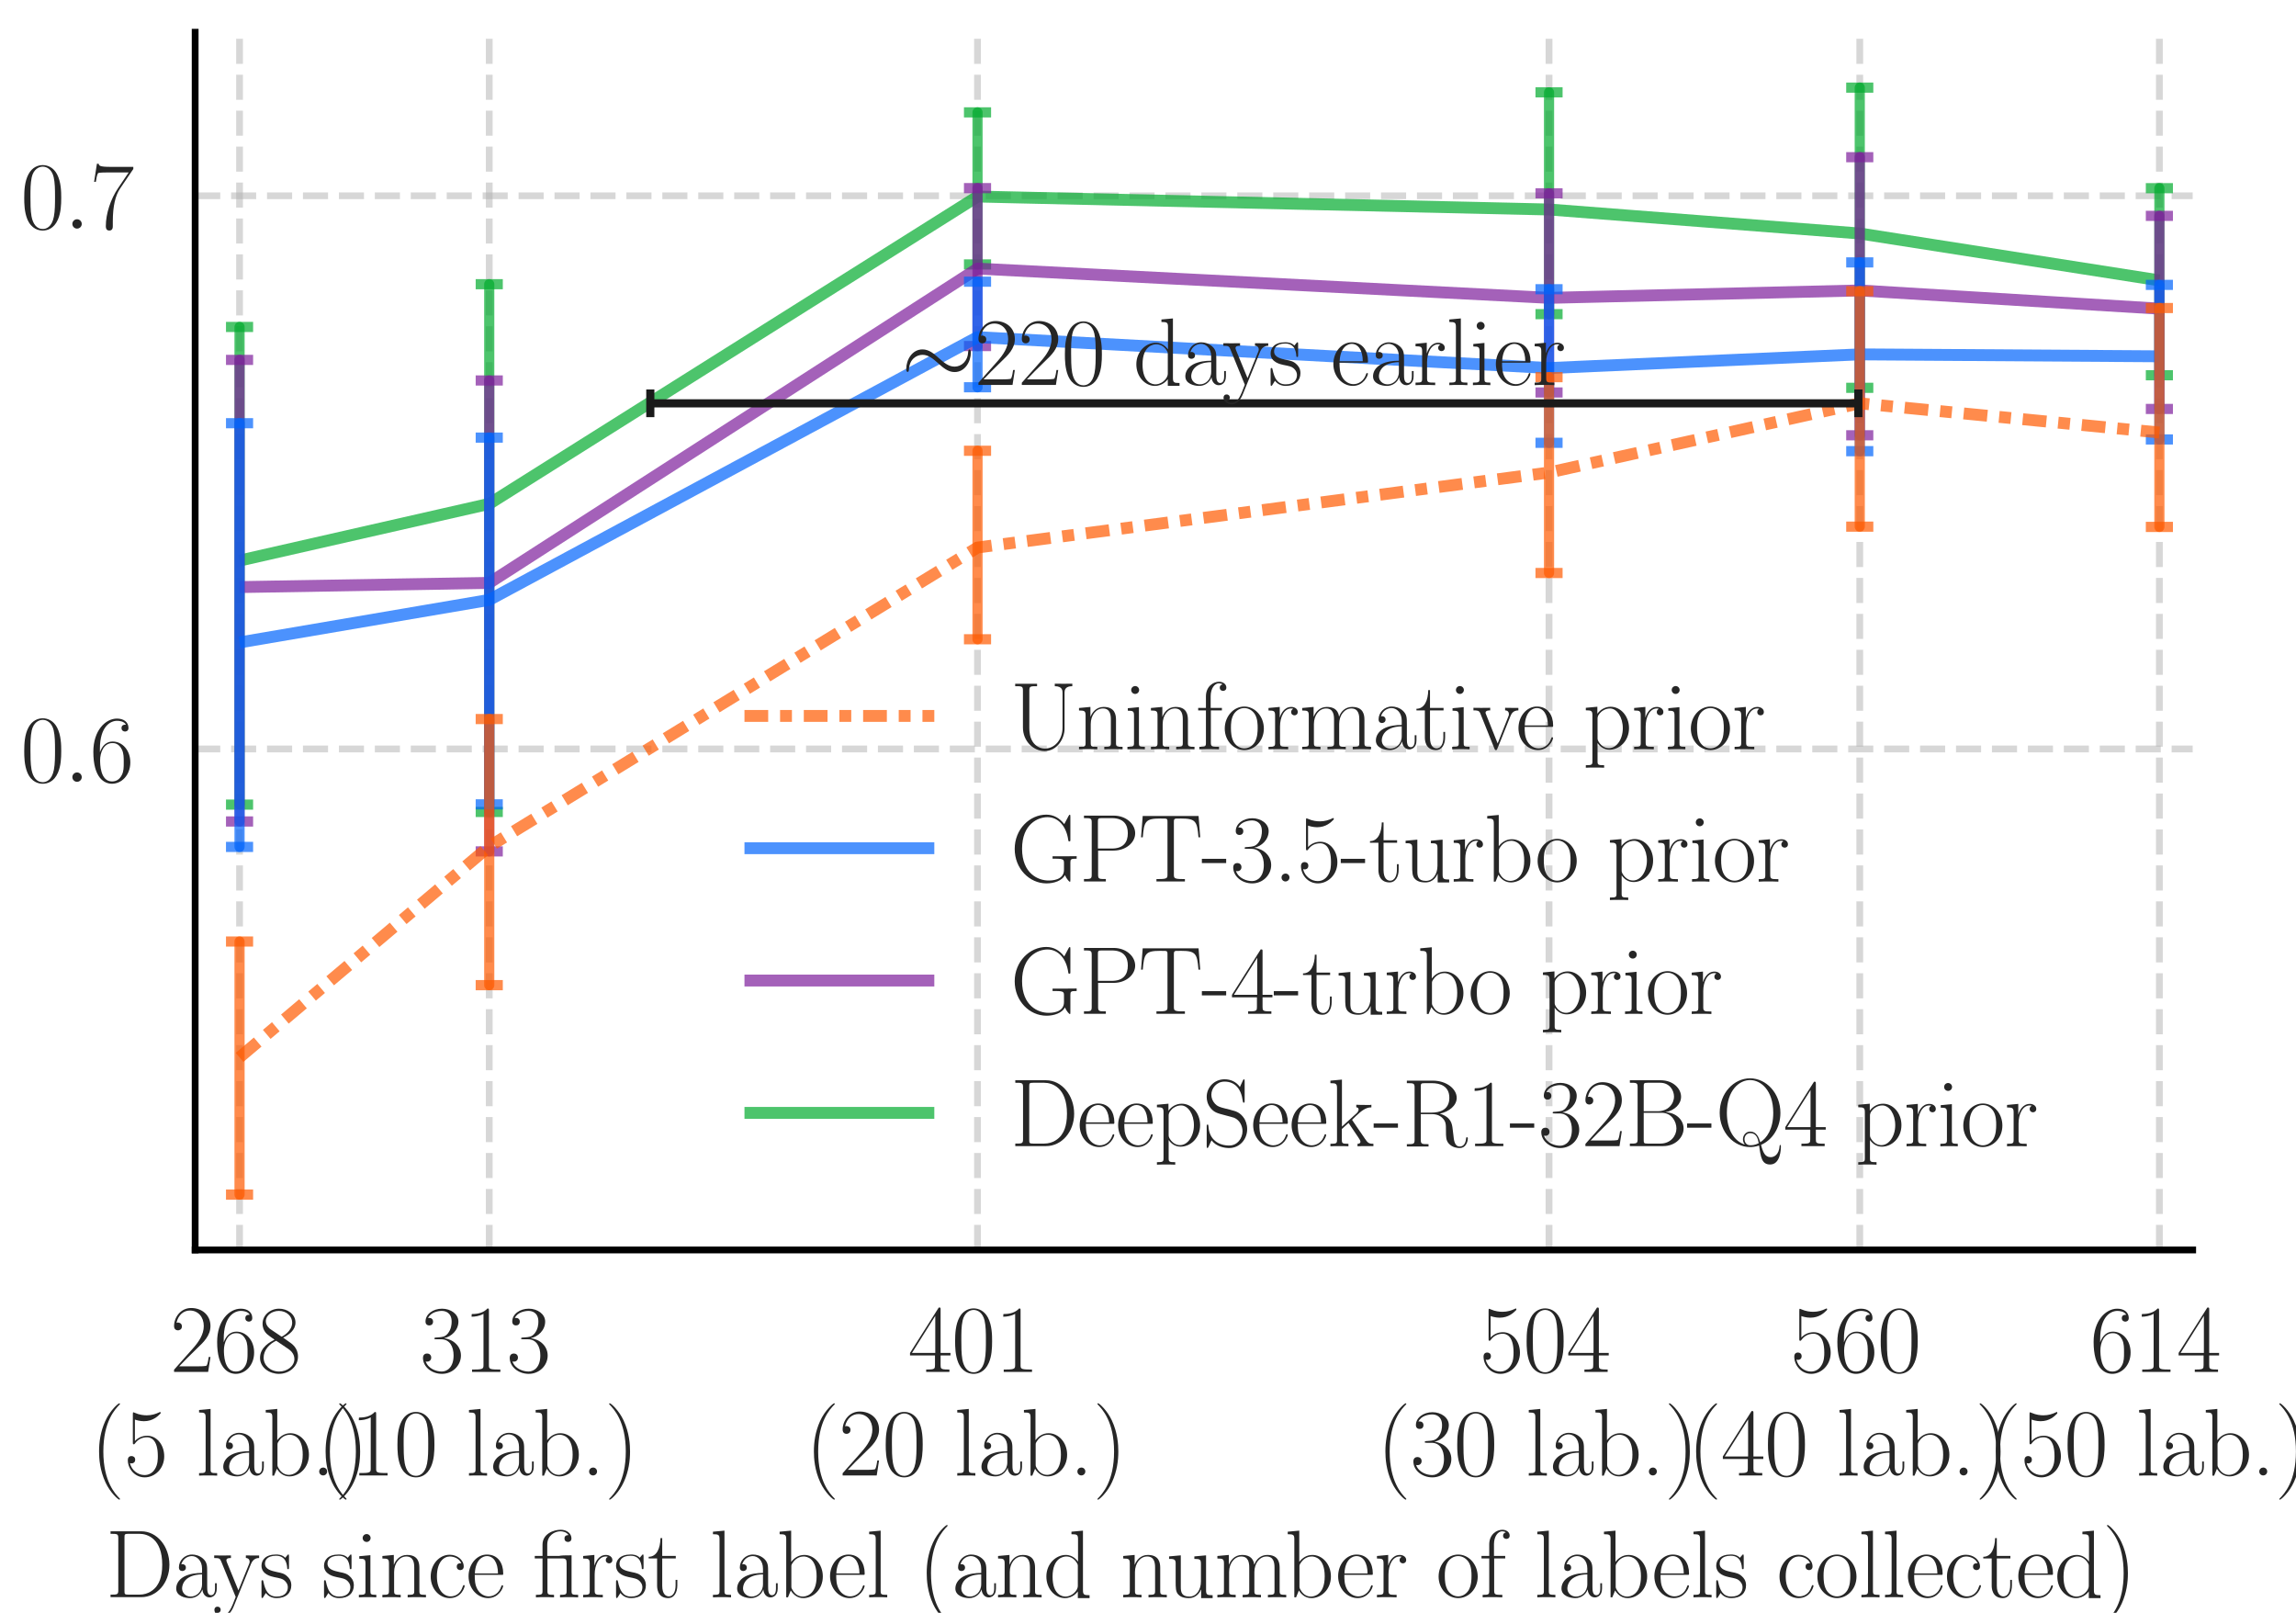 <?xml version="1.0" encoding="utf-8" standalone="no"?>
<!DOCTYPE svg PUBLIC "-//W3C//DTD SVG 1.1//EN"
  "http://www.w3.org/Graphics/SVG/1.1/DTD/svg11.dtd">
<svg xmlns:xlink="http://www.w3.org/1999/xlink" width="338.627pt" height="237.826pt" viewBox="0 0 338.627 237.826" xmlns="http://www.w3.org/2000/svg" version="1.1">
 <defs>
  <style type="text/css">*{stroke-linejoin: round; stroke-linecap: butt}</style>
 </defs>
 <g id="figure_1">
  <g id="patch_1">
   <path d="M 0 237.826 
L 338.627 237.826 
L 338.627 0 
L 0 0 
z
" style="fill: #ffffff"/>
  </g>
  <g id="axes_1">
   <g id="patch_2">
    <path d="M 28.783 184.315 
L 323.388 184.315 
L 323.388 4.757 
L 28.783 4.757 
z
" style="fill: #ffffff"/>
   </g>
   <g id="matplotlib.axis_1">
    <g id="xtick_1">
     <g id="line2d_1">
      <path d="M 35.33 184.315 
L 35.33 4.757 
" clip-path="url(#p21f290cca2)" style="fill: none; stroke-dasharray: 3.7,1.6; stroke-dashoffset: 0; stroke: #b0b0b0; stroke-opacity: 0.5"/>
     </g>
     <g id="text_1">
      <!-- 268 -->
      <g style="fill: #262626" transform="translate(25.087 202.301) scale(0.14 -0.14)">
       <defs>
        <path id="CMR17-32" d="M 2669 989 
L 2554 989 
C 2490 536 2438 459 2413 420 
C 2381 369 1920 369 1830 369 
L 602 369 
C 832 619 1280 1072 1824 1597 
C 2214 1967 2669 2402 2669 3035 
C 2669 3790 2067 4224 1395 4224 
C 691 4224 262 3604 262 3030 
C 262 2780 448 2748 525 2748 
C 589 2748 781 2787 781 3010 
C 781 3207 614 3264 525 3264 
C 486 3264 448 3258 422 3245 
C 544 3790 915 4058 1306 4058 
C 1862 4058 2227 3617 2227 3035 
C 2227 2479 1901 2000 1536 1584 
L 262 146 
L 262 0 
L 2515 0 
L 2669 989 
z
" transform="scale(0.016)"/>
        <path id="CMR17-36" d="M 678 2176 
C 678 3690 1395 4032 1811 4032 
C 1946 4032 2272 4009 2400 3776 
C 2298 3776 2106 3776 2106 3553 
C 2106 3381 2246 3323 2336 3323 
C 2394 3323 2566 3348 2566 3560 
C 2566 3954 2246 4179 1805 4179 
C 1043 4179 243 3390 243 1984 
C 243 253 966 -128 1478 -128 
C 2099 -128 2688 427 2688 1283 
C 2688 2081 2170 2662 1517 2662 
C 1126 2662 838 2407 678 1960 
L 678 2176 
z
M 1478 25 
C 691 25 691 1200 691 1436 
C 691 1896 909 2560 1504 2560 
C 1613 2560 1926 2560 2138 2120 
C 2253 1870 2253 1609 2253 1289 
C 2253 944 2253 690 2118 434 
C 1978 171 1773 25 1478 25 
z
" transform="scale(0.016)"/>
        <path id="CMR17-38" d="M 1741 2264 
C 2144 2467 2554 2773 2554 3263 
C 2554 3841 1990 4179 1472 4179 
C 890 4179 378 3759 378 3180 
C 378 3021 416 2747 666 2505 
C 730 2442 998 2251 1171 2130 
C 883 1983 211 1634 211 934 
C 211 279 838 -128 1459 -128 
C 2144 -128 2720 362 2720 1010 
C 2720 1590 2330 1857 2074 2029 
L 1741 2264 
z
M 902 2822 
C 851 2854 595 3051 595 3351 
C 595 3739 998 4032 1459 4032 
C 1965 4032 2336 3676 2336 3262 
C 2336 2669 1670 2331 1638 2331 
C 1632 2331 1626 2331 1574 2370 
L 902 2822 
z
M 2080 1519 
C 2176 1449 2483 1240 2483 851 
C 2483 381 2010 25 1472 25 
C 890 25 448 438 448 940 
C 448 1443 838 1862 1280 2060 
L 2080 1519 
z
" transform="scale(0.016)"/>
       </defs>
       <use xlink:href="#CMR17-32" transform="scale(0.996)"/>
       <use xlink:href="#CMR17-36" transform="translate(45.69 0) scale(0.996)"/>
       <use xlink:href="#CMR17-38" transform="translate(91.381 0) scale(0.996)"/>
      </g>
      <!--  (5 lab.) -->
      <g style="fill: #262626" transform="translate(13.327 217.566) scale(0.14 -0.14)">
       <defs>
        <path id="CMR17-28" d="M 1958 -1561 
C 1958 -1555 1958 -1542 1939 -1523 
C 1645 -1224 858 -407 858 1581 
C 858 3569 1632 4379 1946 4697 
C 1946 4704 1958 4717 1958 4736 
C 1958 4755 1939 4768 1914 4768 
C 1843 4768 1299 4296 986 3594 
C 666 2887 576 2199 576 1588 
C 576 1128 621 351 1005 -471 
C 1312 -1135 1837 -1600 1914 -1600 
C 1946 -1600 1958 -1587 1958 -1561 
z
" transform="scale(0.016)"/>
        <path id="CMR17-35" d="M 730 3692 
C 794 3666 1056 3584 1325 3584 
C 1920 3584 2246 3911 2432 4100 
C 2432 4157 2432 4192 2394 4192 
C 2387 4192 2374 4192 2323 4163 
C 2099 4058 1837 3973 1517 3973 
C 1325 3973 1037 3999 723 4139 
C 653 4171 640 4171 634 4171 
C 602 4171 595 4164 595 4037 
L 595 2203 
C 595 2089 595 2057 659 2057 
C 691 2057 704 2070 736 2114 
C 941 2401 1222 2522 1542 2522 
C 1766 2522 2246 2382 2246 1289 
C 2246 1085 2246 715 2054 421 
C 1894 159 1645 25 1370 25 
C 947 25 518 320 403 814 
C 429 807 480 795 506 795 
C 589 795 749 840 749 1038 
C 749 1210 627 1280 506 1280 
C 358 1280 262 1190 262 1011 
C 262 454 704 -128 1382 -128 
C 2042 -128 2669 440 2669 1264 
C 2669 2030 2170 2624 1549 2624 
C 1222 2624 947 2503 730 2274 
L 730 3692 
z
" transform="scale(0.016)"/>
        <path id="CMR17-6c" d="M 979 4396 
L 218 4326 
L 218 4160 
C 595 4160 653 4122 653 3817 
L 653 426 
C 653 184 627 153 218 153 
L 218 -13 
C 371 0 653 0 813 0 
C 979 0 1261 0 1414 -13 
L 1414 153 
C 1005 153 979 178 979 426 
L 979 4396 
z
" transform="scale(0.016)"/>
        <path id="CMR17-61" d="M 2304 1653 
C 2304 2072 2304 2294 2035 2543 
C 1798 2752 1523 2816 1306 2816 
C 800 2816 435 2407 435 1971 
C 435 1728 627 1728 666 1728 
C 749 1728 896 1778 896 1954 
C 896 2112 774 2181 666 2181 
C 640 2181 608 2174 589 2168 
C 723 2592 1069 2714 1293 2714 
C 1613 2714 1965 2429 1965 1885 
L 1965 1600 
C 1587 1600 1133 1549 774 1357 
C 371 1133 256 813 256 570 
C 256 77 832 -64 1171 -64 
C 1523 -64 1850 139 1990 511 
C 2003 233 2182 -18 2464 -18 
C 2598 -18 2938 70 2938 567 
L 2938 920 
L 2822 920 
L 2822 562 
C 2822 178 2650 128 2566 128 
C 2304 128 2304 458 2304 738 
L 2304 1653 
z
M 1965 870 
C 1965 317 1568 38 1216 38 
C 896 38 646 275 646 570 
C 646 761 730 1100 1101 1305 
C 1408 1478 1760 1504 1965 1504 
L 1965 870 
z
" transform="scale(0.016)"/>
        <path id="CMR17-62" d="M 960 4396 
L 198 4326 
L 198 4160 
C 576 4160 634 4122 634 3817 
L 634 -13 
L 749 -13 
L 934 441 
C 1120 141 1395 -64 1766 -64 
C 2406 -64 3053 500 3053 1370 
C 3053 2188 2477 2790 1830 2790 
C 1434 2790 1152 2579 960 2330 
L 960 4396 
z
M 973 2004 
C 973 2118 973 2138 1062 2272 
C 1312 2657 1670 2688 1792 2688 
C 1984 2688 2643 2585 2643 1376 
C 2643 108 1888 38 1734 38 
C 1536 38 1248 114 1043 486 
C 973 608 973 621 973 735 
L 973 2004 
z
" transform="scale(0.016)"/>
        <path id="CMR17-2e" d="M 1062 261 
C 1062 420 934 522 800 522 
C 672 522 538 420 538 261 
C 538 102 666 0 800 0 
C 928 0 1062 102 1062 261 
z
" transform="scale(0.016)"/>
        <path id="CMR17-29" d="M 1683 1581 
C 1683 2040 1638 2817 1254 3639 
C 947 4303 422 4768 346 4768 
C 326 4768 301 4761 301 4729 
C 301 4717 307 4710 314 4697 
C 621 4378 1402 3568 1402 1584 
C 1402 -407 627 -1217 314 -1537 
C 307 -1549 301 -1556 301 -1568 
C 301 -1600 326 -1600 346 -1600 
C 416 -1600 960 -1128 1274 -426 
C 1594 281 1683 969 1683 1581 
z
" transform="scale(0.016)"/>
       </defs>
       <use xlink:href="#CMR17-28" transform="scale(0.996)"/>
       <use xlink:href="#CMR17-35" transform="translate(35.281 0) scale(0.996)"/>
       <use xlink:href="#CMR17-6c" transform="translate(111.047 0) scale(0.996)"/>
       <use xlink:href="#CMR17-61" transform="translate(135.918 0) scale(0.996)"/>
       <use xlink:href="#CMR17-62" transform="translate(181.609 0) scale(0.996)"/>
       <use xlink:href="#CMR17-2e" transform="translate(232.504 0) scale(0.996)"/>
       <use xlink:href="#CMR17-29" transform="translate(257.375 0) scale(0.996)"/>
      </g>
     </g>
    </g>
    <g id="xtick_2">
     <g id="line2d_2">
      <path d="M 72.156 184.315 
L 72.156 4.757 
" clip-path="url(#p21f290cca2)" style="fill: none; stroke-dasharray: 3.7,1.6; stroke-dashoffset: 0; stroke: #b0b0b0; stroke-opacity: 0.5"/>
     </g>
     <g id="text_2">
      <!-- 313 -->
      <g style="fill: #262626" transform="translate(61.913 202.301) scale(0.14 -0.14)">
       <defs>
        <path id="CMR17-33" d="M 1414 2157 
C 1984 2157 2234 1662 2234 1090 
C 2234 320 1824 25 1453 25 
C 1114 25 563 194 390 693 
C 422 680 454 680 486 680 
C 640 680 755 782 755 948 
C 755 1133 614 1216 486 1216 
C 378 1216 211 1165 211 926 
C 211 335 787 -128 1466 -128 
C 2176 -128 2720 430 2720 1085 
C 2720 1707 2208 2157 1600 2227 
C 2086 2328 2554 2756 2554 3329 
C 2554 3820 2048 4179 1472 4179 
C 890 4179 378 3829 378 3329 
C 378 3110 544 3072 627 3072 
C 762 3072 877 3155 877 3321 
C 877 3486 762 3569 627 3569 
C 602 3569 570 3569 544 3557 
C 730 3959 1235 4032 1459 4032 
C 1683 4032 2106 3925 2106 3320 
C 2106 3143 2080 2828 1862 2550 
C 1670 2304 1453 2304 1242 2284 
C 1210 2284 1062 2269 1037 2269 
C 992 2263 966 2257 966 2208 
C 966 2163 973 2157 1101 2157 
L 1414 2157 
z
" transform="scale(0.016)"/>
        <path id="CMR17-31" d="M 1702 4058 
C 1702 4192 1696 4192 1606 4192 
C 1357 3916 979 3827 621 3827 
C 602 3827 570 3827 563 3808 
C 557 3795 557 3782 557 3648 
C 755 3648 1088 3686 1344 3839 
L 1344 461 
C 1344 236 1331 160 781 160 
L 589 160 
L 589 0 
C 896 0 1216 0 1523 0 
C 1830 0 2150 0 2458 0 
L 2458 160 
L 2266 160 
C 1715 160 1702 230 1702 458 
L 1702 4058 
z
" transform="scale(0.016)"/>
       </defs>
       <use xlink:href="#CMR17-33" transform="scale(0.996)"/>
       <use xlink:href="#CMR17-31" transform="translate(45.69 0) scale(0.996)"/>
       <use xlink:href="#CMR17-33" transform="translate(91.381 0) scale(0.996)"/>
      </g>
      <!--  (10 lab.) -->
      <g style="fill: #262626" transform="translate(46.739 217.566) scale(0.14 -0.14)">
       <defs>
        <path id="CMR17-30" d="M 2688 2025 
C 2688 2416 2682 3080 2413 3591 
C 2176 4039 1798 4198 1466 4198 
C 1158 4198 768 4058 525 3597 
C 269 3118 243 2524 243 2025 
C 243 1661 250 1106 448 619 
C 723 -39 1216 -128 1466 -128 
C 1760 -128 2208 -7 2470 600 
C 2662 1042 2688 1559 2688 2025 
z
M 1466 -26 
C 1056 -26 813 325 723 812 
C 653 1188 653 1738 653 2096 
C 653 2588 653 2997 736 3387 
C 858 3929 1216 4096 1466 4096 
C 1728 4096 2067 3923 2189 3400 
C 2272 3036 2278 2607 2278 2096 
C 2278 1680 2278 1169 2202 792 
C 2067 95 1690 -26 1466 -26 
z
" transform="scale(0.016)"/>
       </defs>
       <use xlink:href="#CMR17-28" transform="scale(0.996)"/>
       <use xlink:href="#CMR17-31" transform="translate(35.281 0) scale(0.996)"/>
       <use xlink:href="#CMR17-30" transform="translate(80.971 0) scale(0.996)"/>
       <use xlink:href="#CMR17-6c" transform="translate(156.738 0) scale(0.996)"/>
       <use xlink:href="#CMR17-61" transform="translate(181.609 0) scale(0.996)"/>
       <use xlink:href="#CMR17-62" transform="translate(227.299 0) scale(0.996)"/>
       <use xlink:href="#CMR17-2e" transform="translate(278.195 0) scale(0.996)"/>
       <use xlink:href="#CMR17-29" transform="translate(303.066 0) scale(0.996)"/>
      </g>
     </g>
    </g>
    <g id="xtick_3">
     <g id="line2d_3">
      <path d="M 144.17 184.315 
L 144.17 4.757 
" clip-path="url(#p21f290cca2)" style="fill: none; stroke-dasharray: 3.7,1.6; stroke-dashoffset: 0; stroke: #b0b0b0; stroke-opacity: 0.5"/>
     </g>
     <g id="text_3">
      <!-- 401 -->
      <g style="fill: #262626" transform="translate(133.928 202.301) scale(0.14 -0.14)">
       <defs>
        <path id="CMR17-34" d="M 2150 4122 
C 2150 4256 2144 4256 2029 4256 
L 128 1254 
L 128 1088 
L 1779 1088 
L 1779 457 
C 1779 224 1766 160 1318 160 
L 1197 160 
L 1197 0 
C 1402 0 1747 0 1965 0 
C 2182 0 2528 0 2733 0 
L 2733 160 
L 2611 160 
C 2163 160 2150 224 2150 457 
L 2150 1088 
L 2803 1088 
L 2803 1254 
L 2150 1254 
L 2150 4122 
z
M 1798 3703 
L 1798 1254 
L 256 1254 
L 1798 3703 
z
" transform="scale(0.016)"/>
       </defs>
       <use xlink:href="#CMR17-34" transform="scale(0.996)"/>
       <use xlink:href="#CMR17-30" transform="translate(45.69 0) scale(0.996)"/>
       <use xlink:href="#CMR17-31" transform="translate(91.381 0) scale(0.996)"/>
      </g>
      <!--  (20 lab.) -->
      <g style="fill: #262626" transform="translate(118.753 217.566) scale(0.14 -0.14)">
       <use xlink:href="#CMR17-28" transform="scale(0.996)"/>
       <use xlink:href="#CMR17-32" transform="translate(35.281 0) scale(0.996)"/>
       <use xlink:href="#CMR17-30" transform="translate(80.971 0) scale(0.996)"/>
       <use xlink:href="#CMR17-6c" transform="translate(156.738 0) scale(0.996)"/>
       <use xlink:href="#CMR17-61" transform="translate(181.609 0) scale(0.996)"/>
       <use xlink:href="#CMR17-62" transform="translate(227.299 0) scale(0.996)"/>
       <use xlink:href="#CMR17-2e" transform="translate(278.195 0) scale(0.996)"/>
       <use xlink:href="#CMR17-29" transform="translate(303.066 0) scale(0.996)"/>
      </g>
     </g>
    </g>
    <g id="xtick_4">
     <g id="line2d_4">
      <path d="M 228.46 184.315 
L 228.46 4.757 
" clip-path="url(#p21f290cca2)" style="fill: none; stroke-dasharray: 3.7,1.6; stroke-dashoffset: 0; stroke: #b0b0b0; stroke-opacity: 0.5"/>
     </g>
     <g id="text_4">
      <!-- 504 -->
      <g style="fill: #262626" transform="translate(218.217 202.301) scale(0.14 -0.14)">
       <use xlink:href="#CMR17-35" transform="scale(0.996)"/>
       <use xlink:href="#CMR17-30" transform="translate(45.69 0) scale(0.996)"/>
       <use xlink:href="#CMR17-34" transform="translate(91.381 0) scale(0.996)"/>
      </g>
      <!--  (30 lab.) -->
      <g style="fill: #262626" transform="translate(203.043 217.566) scale(0.14 -0.14)">
       <use xlink:href="#CMR17-28" transform="scale(0.996)"/>
       <use xlink:href="#CMR17-33" transform="translate(35.281 0) scale(0.996)"/>
       <use xlink:href="#CMR17-30" transform="translate(80.971 0) scale(0.996)"/>
       <use xlink:href="#CMR17-6c" transform="translate(156.738 0) scale(0.996)"/>
       <use xlink:href="#CMR17-61" transform="translate(181.609 0) scale(0.996)"/>
       <use xlink:href="#CMR17-62" transform="translate(227.299 0) scale(0.996)"/>
       <use xlink:href="#CMR17-2e" transform="translate(278.195 0) scale(0.996)"/>
       <use xlink:href="#CMR17-29" transform="translate(303.066 0) scale(0.996)"/>
      </g>
     </g>
    </g>
    <g id="xtick_5">
     <g id="line2d_5">
      <path d="M 274.288 184.315 
L 274.288 4.757 
" clip-path="url(#p21f290cca2)" style="fill: none; stroke-dasharray: 3.7,1.6; stroke-dashoffset: 0; stroke: #b0b0b0; stroke-opacity: 0.5"/>
     </g>
     <g id="text_5">
      <!-- 560 -->
      <g style="fill: #262626" transform="translate(264.045 202.301) scale(0.14 -0.14)">
       <use xlink:href="#CMR17-35" transform="scale(0.996)"/>
       <use xlink:href="#CMR17-36" transform="translate(45.69 0) scale(0.996)"/>
       <use xlink:href="#CMR17-30" transform="translate(91.381 0) scale(0.996)"/>
      </g>
      <!--  (40 lab.) -->
      <g style="fill: #262626" transform="translate(248.87 217.566) scale(0.14 -0.14)">
       <use xlink:href="#CMR17-28" transform="scale(0.996)"/>
       <use xlink:href="#CMR17-34" transform="translate(35.281 0) scale(0.996)"/>
       <use xlink:href="#CMR17-30" transform="translate(80.971 0) scale(0.996)"/>
       <use xlink:href="#CMR17-6c" transform="translate(156.738 0) scale(0.996)"/>
       <use xlink:href="#CMR17-61" transform="translate(181.609 0) scale(0.996)"/>
       <use xlink:href="#CMR17-62" transform="translate(227.299 0) scale(0.996)"/>
       <use xlink:href="#CMR17-2e" transform="translate(278.195 0) scale(0.996)"/>
       <use xlink:href="#CMR17-29" transform="translate(303.066 0) scale(0.996)"/>
      </g>
     </g>
    </g>
    <g id="xtick_6">
     <g id="line2d_6">
      <path d="M 318.478 184.315 
L 318.478 4.757 
" clip-path="url(#p21f290cca2)" style="fill: none; stroke-dasharray: 3.7,1.6; stroke-dashoffset: 0; stroke: #b0b0b0; stroke-opacity: 0.5"/>
     </g>
     <g id="text_6">
      <!-- 614 -->
      <g style="fill: #262626" transform="translate(308.236 202.301) scale(0.14 -0.14)">
       <use xlink:href="#CMR17-36" transform="scale(0.996)"/>
       <use xlink:href="#CMR17-31" transform="translate(45.69 0) scale(0.996)"/>
       <use xlink:href="#CMR17-34" transform="translate(91.381 0) scale(0.996)"/>
      </g>
      <!--  (50 lab.) -->
      <g style="fill: #262626" transform="translate(293.061 217.566) scale(0.14 -0.14)">
       <use xlink:href="#CMR17-28" transform="scale(0.996)"/>
       <use xlink:href="#CMR17-35" transform="translate(35.281 0) scale(0.996)"/>
       <use xlink:href="#CMR17-30" transform="translate(80.971 0) scale(0.996)"/>
       <use xlink:href="#CMR17-6c" transform="translate(156.738 0) scale(0.996)"/>
       <use xlink:href="#CMR17-61" transform="translate(181.609 0) scale(0.996)"/>
       <use xlink:href="#CMR17-62" transform="translate(227.299 0) scale(0.996)"/>
       <use xlink:href="#CMR17-2e" transform="translate(278.195 0) scale(0.996)"/>
       <use xlink:href="#CMR17-29" transform="translate(303.066 0) scale(0.996)"/>
      </g>
     </g>
    </g>
    <g id="text_7">
     <!-- Days since first label (and number of labels collected) -->
     <g style="fill: #262626" transform="translate(15.561 235.514) scale(0.14 -0.14)">
      <defs>
       <path id="CMR17-44" d="M 333 4352 
L 333 4186 
C 774 4186 845 4186 845 3900 
L 845 452 
C 845 166 774 166 333 166 
L 333 0 
L 2368 0 
C 3398 0 4224 943 4224 2141 
C 4224 3346 3411 4352 2368 4352 
L 333 4352 
z
M 1523 166 
C 1267 166 1254 197 1254 414 
L 1254 3938 
C 1254 4155 1267 4186 1523 4186 
L 2240 4186 
C 2771 4186 3750 3874 3750 2141 
C 3750 1242 3488 879 3366 707 
C 3213 510 2848 166 2240 166 
L 1523 166 
z
" transform="scale(0.016)"/>
       <path id="CMR17-79" d="M 2496 2197 
C 2656 2586 2944 2586 3034 2586 
L 3034 2752 
C 2912 2752 2752 2752 2630 2752 
C 2496 2752 2285 2752 2157 2758 
L 2157 2592 
C 2400 2573 2406 2394 2406 2343 
C 2406 2280 2394 2248 2362 2171 
L 1664 449 
L 902 2306 
C 870 2382 870 2426 870 2433 
C 870 2573 1018 2586 1171 2586 
L 1171 2758 
C 1018 2752 742 2752 582 2752 
C 410 2752 205 2752 64 2758 
L 64 2586 
C 410 2586 448 2554 531 2350 
L 1485 15 
C 1197 -738 1030 -1178 627 -1178 
C 557 -1178 397 -1159 282 -1044 
C 429 -1031 493 -942 493 -833 
C 493 -725 416 -629 288 -629 
C 147 -629 77 -725 77 -840 
C 77 -1095 339 -1280 627 -1280 
C 998 -1280 1229 -922 1357 -604 
L 2496 2197 
z
" transform="scale(0.016)"/>
       <path id="CMR17-73" d="M 1978 2697 
C 1978 2813 1971 2819 1933 2819 
C 1907 2819 1901 2813 1824 2717 
C 1805 2691 1747 2626 1728 2601 
C 1523 2819 1235 2819 1126 2819 
C 416 2819 160 2447 160 2076 
C 160 1498 813 1365 998 1325 
C 1402 1243 1542 1217 1677 1101 
C 1760 1025 1901 884 1901 654 
C 1901 384 1747 38 1158 38 
C 602 38 403 460 288 1021 
C 269 1110 269 1117 218 1117 
C 166 1117 160 1110 160 983 
L 160 63 
C 160 -51 166 -58 205 -58 
C 237 -58 243 -51 275 0 
C 314 57 410 211 448 276 
C 576 103 800 -64 1158 -64 
C 1792 -64 2131 283 2131 784 
C 2131 1112 1958 1285 1875 1362 
C 1683 1561 1459 1606 1190 1657 
C 838 1735 390 1825 390 2217 
C 390 2383 480 2737 1126 2737 
C 1811 2737 1850 2094 1862 1888 
C 1869 1856 1901 1849 1920 1849 
C 1978 1849 1978 1869 1978 1978 
L 1978 2697 
z
" transform="scale(0.016)"/>
       <path id="CMR17-69" d="M 992 3909 
C 992 4049 877 4170 730 4170 
C 589 4170 467 4056 467 3909 
C 467 3769 582 3648 730 3648 
C 870 3648 992 3763 992 3909 
z
M 243 2706 
L 243 2541 
C 602 2541 653 2502 653 2197 
L 653 427 
C 653 184 627 153 218 153 
L 218 -13 
C 371 0 646 0 806 0 
C 960 0 1222 0 1370 -13 
L 1370 153 
C 992 153 979 191 979 420 
L 979 2776 
L 243 2706 
z
" transform="scale(0.016)"/>
       <path id="CMR17-6e" d="M 2656 1933 
C 2656 2259 2592 2790 1837 2790 
C 1331 2790 1069 2400 973 2144 
L 966 2144 
L 966 2790 
L 211 2720 
L 211 2554 
C 589 2554 646 2515 646 2208 
L 646 428 
C 646 184 621 153 211 153 
L 211 -13 
C 365 0 646 0 813 0 
C 979 0 1267 0 1421 -13 
L 1421 153 
C 1011 153 986 178 986 428 
L 986 1658 
C 986 2247 1344 2688 1792 2688 
C 2266 2688 2317 2266 2317 1958 
L 2317 428 
C 2317 184 2291 153 1882 153 
L 1882 -13 
C 2035 0 2317 0 2483 0 
C 2650 0 2938 0 3091 -13 
L 3091 153 
C 2682 153 2656 178 2656 428 
L 2656 1933 
z
" transform="scale(0.016)"/>
       <path id="CMR17-63" d="M 2234 2240 
C 2112 2240 1933 2240 1933 2017 
C 1933 1838 2080 1787 2163 1787 
C 2208 1787 2394 1807 2394 2024 
C 2394 2467 1958 2803 1466 2803 
C 787 2803 211 2178 211 1363 
C 211 516 813 -64 1466 -64 
C 2259 -64 2458 677 2458 748 
C 2458 774 2451 793 2406 793 
C 2362 793 2355 787 2330 703 
C 2163 180 1798 51 1523 51 
C 1114 51 621 427 621 1369 
C 621 2338 1094 2688 1472 2688 
C 1722 2688 2093 2573 2234 2240 
z
" transform="scale(0.016)"/>
       <path id="CMR17-65" d="M 2438 1472 
C 2464 1498 2464 1511 2464 1576 
C 2464 2238 2118 2816 1389 2816 
C 710 2816 173 2169 173 1383 
C 173 551 781 -64 1459 -64 
C 2176 -64 2458 607 2458 740 
C 2458 784 2419 784 2406 784 
C 2362 784 2355 771 2330 696 
C 2189 265 1837 51 1504 51 
C 1229 51 954 203 781 480 
C 582 803 582 1176 582 1472 
L 2438 1472 
z
M 589 1568 
C 634 2505 1126 2714 1382 2714 
C 1818 2714 2112 2297 2118 1568 
L 589 1568 
z
" transform="scale(0.016)"/>
       <path id="CMR17-c" d="M 2554 2764 
C 2400 2764 1926 2764 1805 2739 
C 1766 2725 1754 2725 1677 2725 
L 947 2725 
L 947 3469 
C 947 4073 1434 4352 1818 4352 
C 1939 4352 2214 4320 2355 4101 
C 2291 4101 2086 4101 2086 3878 
C 2086 3725 2189 3648 2317 3648 
C 2432 3648 2547 3712 2547 3885 
C 2547 4205 2240 4454 1843 4454 
C 1338 4454 634 4168 634 3469 
L 634 2725 
L 122 2725 
L 122 2560 
L 634 2560 
L 634 427 
C 634 184 608 153 198 153 
L 198 -13 
C 352 0 634 0 794 0 
C 960 0 1242 0 1395 -13 
L 1395 153 
C 986 153 960 178 960 427 
L 960 2560 
L 1901 2560 
C 2176 2560 2227 2502 2227 2222 
L 2227 427 
C 2227 184 2202 153 1792 153 
L 1792 -13 
C 1946 0 2227 0 2387 0 
C 2554 0 2835 0 2989 -13 
L 2989 153 
C 2579 153 2554 178 2554 427 
L 2554 2764 
z
" transform="scale(0.016)"/>
       <path id="CMR17-72" d="M 960 1497 
C 960 2112 1222 2688 1702 2688 
C 1747 2688 1792 2682 1837 2662 
C 1837 2662 1696 2617 1696 2452 
C 1696 2298 1818 2234 1914 2234 
C 1990 2234 2131 2279 2131 2458 
C 2131 2663 1926 2790 1709 2790 
C 1222 2790 1011 2317 947 2093 
L 941 2093 
L 941 2790 
L 198 2720 
L 198 2554 
C 576 2554 634 2515 634 2208 
L 634 428 
C 634 184 608 153 198 153 
L 198 -13 
C 352 0 646 0 813 0 
C 998 0 1325 0 1498 -13 
L 1498 153 
C 1037 153 960 153 960 440 
L 960 1497 
z
" transform="scale(0.016)"/>
       <path id="CMR17-74" d="M 966 2560 
L 1862 2560 
L 1862 2725 
L 966 2725 
L 966 3904 
L 851 3904 
C 838 3245 614 2668 70 2668 
L 70 2560 
L 627 2560 
L 627 771 
C 627 650 627 -64 1370 -64 
C 1747 -64 1965 306 1965 777 
L 1965 1140 
L 1850 1140 
L 1850 783 
C 1850 344 1677 51 1408 51 
C 1222 51 966 178 966 758 
L 966 2560 
z
" transform="scale(0.016)"/>
       <path id="CMR17-64" d="M 1869 4326 
L 1869 4160 
C 2246 4160 2304 4122 2304 3820 
L 2304 2345 
C 2278 2377 2016 2790 1498 2790 
C 845 2790 211 2208 211 1364 
C 211 525 806 -64 1434 -64 
C 1978 -64 2259 337 2291 380 
L 2291 -63 
L 3066 -63 
L 3066 128 
C 2688 128 2630 166 2630 473 
L 2630 4396 
L 1869 4326 
z
M 2291 755 
C 2291 563 2176 390 2029 262 
C 1811 70 1594 38 1472 38 
C 1286 38 621 134 621 1356 
C 621 2612 1363 2688 1530 2688 
C 1824 2688 2061 2522 2208 2291 
C 2291 2157 2291 2138 2291 2023 
L 2291 755 
z
" transform="scale(0.016)"/>
       <path id="CMR17-75" d="M 1882 2693 
L 1882 2528 
C 2259 2528 2317 2489 2317 2186 
L 2317 1032 
C 2317 500 2029 38 1555 38 
C 1030 38 986 348 986 678 
L 986 2763 
L 211 2693 
L 211 2528 
C 467 2528 640 2528 646 2274 
L 646 1058 
C 646 633 646 361 813 183 
C 896 101 1056 -64 1517 -64 
C 2061 -64 2272 377 2323 506 
L 2330 506 
L 2330 -63 
L 3091 -63 
L 3091 128 
C 2714 128 2656 166 2656 473 
L 2656 2763 
L 1882 2693 
z
" transform="scale(0.016)"/>
       <path id="CMR17-6d" d="M 4326 1933 
C 4326 2252 4269 2790 3507 2790 
C 3072 2790 2771 2496 2656 2151 
L 2650 2151 
C 2573 2676 2195 2790 1837 2790 
C 1331 2790 1069 2400 973 2144 
L 966 2144 
L 966 2790 
L 211 2720 
L 211 2554 
C 589 2554 646 2515 646 2208 
L 646 428 
C 646 184 621 153 211 153 
L 211 -13 
C 365 0 646 0 813 0 
C 979 0 1267 0 1421 -13 
L 1421 153 
C 1011 153 986 178 986 428 
L 986 1658 
C 986 2247 1344 2688 1792 2688 
C 2266 2688 2317 2266 2317 1958 
L 2317 428 
C 2317 184 2291 153 1882 153 
L 1882 -13 
C 2035 0 2317 0 2483 0 
C 2650 0 2938 0 3091 -13 
L 3091 153 
C 2682 153 2656 178 2656 428 
L 2656 1658 
C 2656 2247 3014 2688 3462 2688 
C 3936 2688 3987 2266 3987 1958 
L 3987 428 
C 3987 184 3962 153 3552 153 
L 3552 -13 
C 3706 0 3987 0 4154 0 
C 4320 0 4608 0 4762 -13 
L 4762 153 
C 4352 153 4326 178 4326 428 
L 4326 1933 
z
" transform="scale(0.016)"/>
       <path id="CMR17-6f" d="M 2758 1356 
C 2758 2176 2163 2816 1466 2816 
C 768 2816 173 2176 173 1356 
C 173 551 768 -64 1466 -64 
C 2163 -64 2758 551 2758 1356 
z
M 1466 51 
C 1165 51 909 230 762 480 
C 602 767 582 1126 582 1408 
C 582 1677 595 2010 762 2298 
C 890 2509 1139 2714 1466 2714 
C 1754 2714 1997 2554 2150 2330 
C 2349 2029 2349 1607 2349 1408 
C 2349 1158 2336 775 2163 467 
C 1984 173 1709 51 1466 51 
z
" transform="scale(0.016)"/>
       <path id="CMR17-66" d="M 979 2560 
L 1709 2560 
L 1709 2725 
L 966 2725 
L 966 3494 
C 966 4022 1235 4352 1510 4352 
C 1594 4352 1690 4327 1754 4282 
C 1702 4269 1568 4225 1568 4067 
C 1568 3901 1696 3850 1786 3850 
C 1875 3850 2003 3901 2003 4067 
C 2003 4308 1773 4454 1517 4454 
C 1152 4454 653 4156 653 3481 
L 653 2725 
L 141 2725 
L 141 2560 
L 653 2560 
L 653 427 
C 653 184 627 153 218 153 
L 218 -13 
C 371 0 666 0 832 0 
C 1018 0 1344 0 1517 -13 
L 1517 153 
C 1056 153 979 153 979 439 
L 979 2560 
z
" transform="scale(0.016)"/>
      </defs>
      <use xlink:href="#CMR17-44" transform="scale(0.996)"/>
      <use xlink:href="#CMR17-61" transform="translate(70.394 0) scale(0.996)"/>
      <use xlink:href="#CMR17-79" transform="translate(113.482 0) scale(0.996)"/>
      <use xlink:href="#CMR17-73" transform="translate(161.774 0) scale(0.996)"/>
      <use xlink:href="#CMR17-73" transform="translate(227.652 0) scale(0.996)"/>
      <use xlink:href="#CMR17-69" transform="translate(263.453 0) scale(0.996)"/>
      <use xlink:href="#CMR17-6e" transform="translate(288.324 0) scale(0.996)"/>
      <use xlink:href="#CMR17-63" transform="translate(339.22 0) scale(0.996)"/>
      <use xlink:href="#CMR17-65" transform="translate(379.705 0) scale(0.996)"/>
      <use xlink:href="#CMR17-c" transform="translate(450.267 0) scale(0.996)"/>
      <use xlink:href="#CMR17-72" transform="translate(500.009 0) scale(0.996)"/>
      <use xlink:href="#CMR17-73" transform="translate(535.29 0) scale(0.996)"/>
      <use xlink:href="#CMR17-74" transform="translate(571.091 0) scale(0.996)"/>
      <use xlink:href="#CMR17-6c" transform="translate(636.448 0) scale(0.996)"/>
      <use xlink:href="#CMR17-61" transform="translate(661.319 0) scale(0.996)"/>
      <use xlink:href="#CMR17-62" transform="translate(707.009 0) scale(0.996)"/>
      <use xlink:href="#CMR17-65" transform="translate(760.507 0) scale(0.996)"/>
      <use xlink:href="#CMR17-6c" transform="translate(800.993 0) scale(0.996)"/>
      <use xlink:href="#CMR17-28" transform="translate(855.94 0) scale(0.996)"/>
      <use xlink:href="#CMR17-61" transform="translate(891.221 0) scale(0.996)"/>
      <use xlink:href="#CMR17-6e" transform="translate(936.911 0) scale(0.996)"/>
      <use xlink:href="#CMR17-64" transform="translate(987.807 0) scale(0.996)"/>
      <use xlink:href="#CMR17-6e" transform="translate(1068.778 0) scale(0.996)"/>
      <use xlink:href="#CMR17-75" transform="translate(1117.071 0) scale(0.996)"/>
      <use xlink:href="#CMR17-6d" transform="translate(1167.966 0) scale(0.996)"/>
      <use xlink:href="#CMR17-62" transform="translate(1242.283 0) scale(0.996)"/>
      <use xlink:href="#CMR17-65" transform="translate(1295.781 0) scale(0.996)"/>
      <use xlink:href="#CMR17-72" transform="translate(1336.267 0) scale(0.996)"/>
      <use xlink:href="#CMR17-6f" transform="translate(1401.624 0) scale(0.996)"/>
      <use xlink:href="#CMR17-66" transform="translate(1447.314 0) scale(0.996)"/>
      <use xlink:href="#CMR17-6c" transform="translate(1504.863 0) scale(0.996)"/>
      <use xlink:href="#CMR17-61" transform="translate(1529.735 0) scale(0.996)"/>
      <use xlink:href="#CMR17-62" transform="translate(1575.425 0) scale(0.996)"/>
      <use xlink:href="#CMR17-65" transform="translate(1628.923 0) scale(0.996)"/>
      <use xlink:href="#CMR17-6c" transform="translate(1669.408 0) scale(0.996)"/>
      <use xlink:href="#CMR17-73" transform="translate(1694.28 0) scale(0.996)"/>
      <use xlink:href="#CMR17-63" transform="translate(1760.157 0) scale(0.996)"/>
      <use xlink:href="#CMR17-6f" transform="translate(1800.643 0) scale(0.996)"/>
      <use xlink:href="#CMR17-6c" transform="translate(1846.333 0) scale(0.996)"/>
      <use xlink:href="#CMR17-6c" transform="translate(1871.204 0) scale(0.996)"/>
      <use xlink:href="#CMR17-65" transform="translate(1896.075 0) scale(0.996)"/>
      <use xlink:href="#CMR17-63" transform="translate(1936.561 0) scale(0.996)"/>
      <use xlink:href="#CMR17-74" transform="translate(1977.046 0) scale(0.996)"/>
      <use xlink:href="#CMR17-65" transform="translate(2012.327 0) scale(0.996)"/>
      <use xlink:href="#CMR17-64" transform="translate(2052.813 0) scale(0.996)"/>
      <use xlink:href="#CMR17-29" transform="translate(2103.708 0) scale(0.996)"/>
     </g>
    </g>
   </g>
   <g id="matplotlib.axis_2">
    <g id="ytick_1">
     <g id="line2d_7">
      <path d="M 28.783 110.442 
L 323.388 110.442 
" clip-path="url(#p21f290cca2)" style="fill: none; stroke-dasharray: 3.7,1.6; stroke-dashoffset: 0; stroke: #b0b0b0; stroke-opacity: 0.5"/>
     </g>
     <g id="text_8">
      <!-- $\mathdefault{0.6}$ -->
      <g style="fill: #262626" transform="translate(3.033 115.285) scale(0.14 -0.14)">
       <defs>
        <path id="CMMI12-3a" d="M 1178 307 
C 1178 492 1024 619 870 619 
C 685 619 557 466 557 313 
C 557 128 710 0 864 0 
C 1050 0 1178 153 1178 307 
z
" transform="scale(0.016)"/>
       </defs>
       <use xlink:href="#CMR17-30" transform="scale(0.996)"/>
       <use xlink:href="#CMMI12-3a" transform="translate(45.69 0) scale(0.996)"/>
       <use xlink:href="#CMR17-36" transform="translate(72.788 0) scale(0.996)"/>
      </g>
     </g>
    </g>
    <g id="ytick_2">
     <g id="line2d_8">
      <path d="M 28.783 28.868 
L 323.388 28.868 
" clip-path="url(#p21f290cca2)" style="fill: none; stroke-dasharray: 3.7,1.6; stroke-dashoffset: 0; stroke: #b0b0b0; stroke-opacity: 0.5"/>
     </g>
     <g id="text_9">
      <!-- $\mathdefault{0.7}$ -->
      <g style="fill: #262626" transform="translate(3.033 33.711) scale(0.14 -0.14)">
       <defs>
        <path id="CMR17-37" d="M 2886 3941 
L 2886 4081 
L 1382 4081 
C 634 4081 621 4165 595 4288 
L 480 4288 
L 294 3094 
L 410 3094 
C 429 3215 474 3540 550 3661 
C 589 3712 1062 3712 1171 3712 
L 2579 3712 
L 1869 2661 
C 1395 1954 1069 999 1069 165 
C 1069 89 1069 -128 1299 -128 
C 1530 -128 1530 89 1530 171 
L 1530 465 
C 1530 1508 1709 2196 2003 2636 
L 2886 3941 
z
" transform="scale(0.016)"/>
       </defs>
       <use xlink:href="#CMR17-30" transform="scale(0.996)"/>
       <use xlink:href="#CMMI12-3a" transform="translate(45.69 0) scale(0.996)"/>
       <use xlink:href="#CMR17-37" transform="translate(72.788 0) scale(0.996)"/>
      </g>
     </g>
    </g>
    <g id="text_10">
     <!-- Accuracy -->
     <g style="fill: #262626" transform="translate(-3.679 122.227) rotate(-90) scale(0.14 -0.14)">
      <defs>
       <path id="CMR17-41" d="M 2323 4378 
C 2291 4461 2278 4480 2214 4480 
C 2150 4480 2138 4461 2106 4378 
L 749 566 
C 627 223 371 153 147 153 
L 147 -13 
C 262 0 518 0 640 0 
C 800 0 1056 0 1210 -13 
L 1210 153 
C 909 153 864 361 864 439 
C 864 497 877 530 890 569 
L 1229 1536 
L 2906 1536 
L 3290 442 
C 3322 365 3322 352 3322 327 
C 3322 153 3046 153 2925 153 
L 2925 0 
C 3110 0 3443 0 3642 0 
C 3808 0 4128 0 4282 -13 
L 4282 153 
C 3942 153 3827 153 3744 387 
L 2323 4378 
z
M 2067 3893 
L 2848 1702 
L 1286 1702 
L 2067 3893 
z
" transform="scale(0.016)"/>
      </defs>
      <use xlink:href="#CMR17-41" transform="scale(0.996)"/>
      <use xlink:href="#CMR17-63" transform="translate(69.072 0) scale(0.996)"/>
      <use xlink:href="#CMR17-63" transform="translate(109.558 0) scale(0.996)"/>
      <use xlink:href="#CMR17-75" transform="translate(150.044 0) scale(0.996)"/>
      <use xlink:href="#CMR17-72" transform="translate(200.939 0) scale(0.996)"/>
      <use xlink:href="#CMR17-61" transform="translate(236.22 0) scale(0.996)"/>
      <use xlink:href="#CMR17-63" transform="translate(281.91 0) scale(0.996)"/>
      <use xlink:href="#CMR17-79" transform="translate(322.396 0) scale(0.996)"/>
     </g>
    </g>
   </g>
   <g id="line2d_9">
    <path d="M 35.33 82.666 
L 72.156 74.293 
L 144.17 28.98 
L 228.46 30.891 
L 274.288 34.43 
L 318.478 41.345 
" clip-path="url(#p21f290cca2)" style="fill: none; stroke-dasharray: 1.75,0; stroke-dashoffset: 0; stroke: #02ab2e; stroke-opacity: 0.7; stroke-width: 1.75"/>
   </g>
   <g id="LineCollection_1">
    <path d="M 35.33 118.644 
L 35.33 48.211 
" clip-path="url(#p21f290cca2)" style="fill: none; stroke: #02ab2e; stroke-opacity: 0.7; stroke-width: 1.5; stroke-linecap: round"/>
    <path d="M 72.156 119.733 
L 72.156 41.908 
" clip-path="url(#p21f290cca2)" style="fill: none; stroke: #02ab2e; stroke-opacity: 0.7; stroke-width: 1.5; stroke-linecap: round"/>
    <path d="M 144.17 38.993 
L 144.17 16.569 
" clip-path="url(#p21f290cca2)" style="fill: none; stroke: #02ab2e; stroke-opacity: 0.7; stroke-width: 1.5; stroke-linecap: round"/>
    <path d="M 228.46 46.324 
L 228.46 13.62 
" clip-path="url(#p21f290cca2)" style="fill: none; stroke: #02ab2e; stroke-opacity: 0.7; stroke-width: 1.5; stroke-linecap: round"/>
    <path d="M 274.288 57.189 
L 274.288 12.918 
" clip-path="url(#p21f290cca2)" style="fill: none; stroke: #02ab2e; stroke-opacity: 0.7; stroke-width: 1.5; stroke-linecap: round"/>
    <path d="M 318.478 55.339 
L 318.478 27.746 
" clip-path="url(#p21f290cca2)" style="fill: none; stroke: #02ab2e; stroke-opacity: 0.7; stroke-width: 1.5; stroke-linecap: round"/>
   </g>
   <g id="line2d_10">
    <defs>
     <path id="maffbfa81c3" d="M 2 0 
L -2 -0 
" style="stroke: #02ab2e; stroke-opacity: 0.7; stroke-width: 1.5"/>
    </defs>
    <g clip-path="url(#p21f290cca2)">
     <use xlink:href="#maffbfa81c3" x="35.33" y="118.644" style="fill: #02ab2e; fill-opacity: 0.7; stroke: #02ab2e; stroke-opacity: 0.7; stroke-width: 1.5"/>
     <use xlink:href="#maffbfa81c3" x="72.156" y="119.733" style="fill: #02ab2e; fill-opacity: 0.7; stroke: #02ab2e; stroke-opacity: 0.7; stroke-width: 1.5"/>
     <use xlink:href="#maffbfa81c3" x="144.17" y="38.993" style="fill: #02ab2e; fill-opacity: 0.7; stroke: #02ab2e; stroke-opacity: 0.7; stroke-width: 1.5"/>
     <use xlink:href="#maffbfa81c3" x="228.46" y="46.324" style="fill: #02ab2e; fill-opacity: 0.7; stroke: #02ab2e; stroke-opacity: 0.7; stroke-width: 1.5"/>
     <use xlink:href="#maffbfa81c3" x="274.288" y="57.189" style="fill: #02ab2e; fill-opacity: 0.7; stroke: #02ab2e; stroke-opacity: 0.7; stroke-width: 1.5"/>
     <use xlink:href="#maffbfa81c3" x="318.478" y="55.339" style="fill: #02ab2e; fill-opacity: 0.7; stroke: #02ab2e; stroke-opacity: 0.7; stroke-width: 1.5"/>
    </g>
   </g>
   <g id="line2d_11">
    <g clip-path="url(#p21f290cca2)">
     <use xlink:href="#maffbfa81c3" x="35.33" y="48.211" style="fill: #02ab2e; fill-opacity: 0.7; stroke: #02ab2e; stroke-opacity: 0.7; stroke-width: 1.5"/>
     <use xlink:href="#maffbfa81c3" x="72.156" y="41.908" style="fill: #02ab2e; fill-opacity: 0.7; stroke: #02ab2e; stroke-opacity: 0.7; stroke-width: 1.5"/>
     <use xlink:href="#maffbfa81c3" x="144.17" y="16.569" style="fill: #02ab2e; fill-opacity: 0.7; stroke: #02ab2e; stroke-opacity: 0.7; stroke-width: 1.5"/>
     <use xlink:href="#maffbfa81c3" x="228.46" y="13.62" style="fill: #02ab2e; fill-opacity: 0.7; stroke: #02ab2e; stroke-opacity: 0.7; stroke-width: 1.5"/>
     <use xlink:href="#maffbfa81c3" x="274.288" y="12.918" style="fill: #02ab2e; fill-opacity: 0.7; stroke: #02ab2e; stroke-opacity: 0.7; stroke-width: 1.5"/>
     <use xlink:href="#maffbfa81c3" x="318.478" y="27.746" style="fill: #02ab2e; fill-opacity: 0.7; stroke: #02ab2e; stroke-opacity: 0.7; stroke-width: 1.5"/>
    </g>
   </g>
   <g id="line2d_12">
    <path d="M 35.33 86.571 
L 72.156 85.953 
L 144.17 39.607 
L 228.46 43.921 
L 274.288 42.83 
L 318.478 45.514 
" clip-path="url(#p21f290cca2)" style="fill: none; stroke-dasharray: 1.75,0; stroke-dashoffset: 0; stroke: #7e1e9c; stroke-opacity: 0.7; stroke-width: 1.75"/>
   </g>
   <g id="LineCollection_2">
    <path d="M 35.33 121.134 
L 35.33 53.066 
" clip-path="url(#p21f290cca2)" style="fill: none; stroke: #7e1e9c; stroke-opacity: 0.7; stroke-width: 1.5; stroke-linecap: round"/>
    <path d="M 72.156 125.546 
L 72.156 56.107 
" clip-path="url(#p21f290cca2)" style="fill: none; stroke: #7e1e9c; stroke-opacity: 0.7; stroke-width: 1.5; stroke-linecap: round"/>
    <path d="M 144.17 51.031 
L 144.17 27.74 
" clip-path="url(#p21f290cca2)" style="fill: none; stroke: #7e1e9c; stroke-opacity: 0.7; stroke-width: 1.5; stroke-linecap: round"/>
    <path d="M 228.46 57.872 
L 228.46 28.507 
" clip-path="url(#p21f290cca2)" style="fill: none; stroke: #7e1e9c; stroke-opacity: 0.7; stroke-width: 1.5; stroke-linecap: round"/>
    <path d="M 274.288 64.186 
L 274.288 23.18 
" clip-path="url(#p21f290cca2)" style="fill: none; stroke: #7e1e9c; stroke-opacity: 0.7; stroke-width: 1.5; stroke-linecap: round"/>
    <path d="M 318.478 60.302 
L 318.478 31.833 
" clip-path="url(#p21f290cca2)" style="fill: none; stroke: #7e1e9c; stroke-opacity: 0.7; stroke-width: 1.5; stroke-linecap: round"/>
   </g>
   <g id="line2d_13">
    <defs>
     <path id="m5da518b3e2" d="M 2 0 
L -2 -0 
" style="stroke: #7e1e9c; stroke-opacity: 0.7; stroke-width: 1.5"/>
    </defs>
    <g clip-path="url(#p21f290cca2)">
     <use xlink:href="#m5da518b3e2" x="35.33" y="121.134" style="fill: #7e1e9c; fill-opacity: 0.7; stroke: #7e1e9c; stroke-opacity: 0.7; stroke-width: 1.5"/>
     <use xlink:href="#m5da518b3e2" x="72.156" y="125.546" style="fill: #7e1e9c; fill-opacity: 0.7; stroke: #7e1e9c; stroke-opacity: 0.7; stroke-width: 1.5"/>
     <use xlink:href="#m5da518b3e2" x="144.17" y="51.031" style="fill: #7e1e9c; fill-opacity: 0.7; stroke: #7e1e9c; stroke-opacity: 0.7; stroke-width: 1.5"/>
     <use xlink:href="#m5da518b3e2" x="228.46" y="57.872" style="fill: #7e1e9c; fill-opacity: 0.7; stroke: #7e1e9c; stroke-opacity: 0.7; stroke-width: 1.5"/>
     <use xlink:href="#m5da518b3e2" x="274.288" y="64.186" style="fill: #7e1e9c; fill-opacity: 0.7; stroke: #7e1e9c; stroke-opacity: 0.7; stroke-width: 1.5"/>
     <use xlink:href="#m5da518b3e2" x="318.478" y="60.302" style="fill: #7e1e9c; fill-opacity: 0.7; stroke: #7e1e9c; stroke-opacity: 0.7; stroke-width: 1.5"/>
    </g>
   </g>
   <g id="line2d_14">
    <g clip-path="url(#p21f290cca2)">
     <use xlink:href="#m5da518b3e2" x="35.33" y="53.066" style="fill: #7e1e9c; fill-opacity: 0.7; stroke: #7e1e9c; stroke-opacity: 0.7; stroke-width: 1.5"/>
     <use xlink:href="#m5da518b3e2" x="72.156" y="56.107" style="fill: #7e1e9c; fill-opacity: 0.7; stroke: #7e1e9c; stroke-opacity: 0.7; stroke-width: 1.5"/>
     <use xlink:href="#m5da518b3e2" x="144.17" y="27.74" style="fill: #7e1e9c; fill-opacity: 0.7; stroke: #7e1e9c; stroke-opacity: 0.7; stroke-width: 1.5"/>
     <use xlink:href="#m5da518b3e2" x="228.46" y="28.507" style="fill: #7e1e9c; fill-opacity: 0.7; stroke: #7e1e9c; stroke-opacity: 0.7; stroke-width: 1.5"/>
     <use xlink:href="#m5da518b3e2" x="274.288" y="23.18" style="fill: #7e1e9c; fill-opacity: 0.7; stroke: #7e1e9c; stroke-opacity: 0.7; stroke-width: 1.5"/>
     <use xlink:href="#m5da518b3e2" x="318.478" y="31.833" style="fill: #7e1e9c; fill-opacity: 0.7; stroke: #7e1e9c; stroke-opacity: 0.7; stroke-width: 1.5"/>
    </g>
   </g>
   <g id="line2d_15">
    <path d="M 35.33 94.734 
L 72.156 88.46 
L 144.17 49.71 
L 228.46 54.272 
L 274.288 52.255 
L 318.478 52.54 
" clip-path="url(#p21f290cca2)" style="fill: none; stroke-dasharray: 1.75,0; stroke-dashoffset: 0; stroke: #0165fc; stroke-opacity: 0.7; stroke-width: 1.75"/>
   </g>
   <g id="LineCollection_3">
    <path d="M 35.33 124.882 
L 35.33 62.407 
" clip-path="url(#p21f290cca2)" style="fill: none; stroke: #0165fc; stroke-opacity: 0.7; stroke-width: 1.5; stroke-linecap: round"/>
    <path d="M 72.156 118.608 
L 72.156 64.526 
" clip-path="url(#p21f290cca2)" style="fill: none; stroke: #0165fc; stroke-opacity: 0.7; stroke-width: 1.5; stroke-linecap: round"/>
    <path d="M 144.17 57.11 
L 144.17 41.538 
" clip-path="url(#p21f290cca2)" style="fill: none; stroke: #0165fc; stroke-opacity: 0.7; stroke-width: 1.5; stroke-linecap: round"/>
    <path d="M 228.46 65.298 
L 228.46 42.645 
" clip-path="url(#p21f290cca2)" style="fill: none; stroke: #0165fc; stroke-opacity: 0.7; stroke-width: 1.5; stroke-linecap: round"/>
    <path d="M 274.288 66.529 
L 274.288 38.694 
" clip-path="url(#p21f290cca2)" style="fill: none; stroke: #0165fc; stroke-opacity: 0.7; stroke-width: 1.5; stroke-linecap: round"/>
    <path d="M 318.478 64.799 
L 318.478 42.011 
" clip-path="url(#p21f290cca2)" style="fill: none; stroke: #0165fc; stroke-opacity: 0.7; stroke-width: 1.5; stroke-linecap: round"/>
   </g>
   <g id="line2d_16">
    <defs>
     <path id="ma420bb4a9e" d="M 2 0 
L -2 -0 
" style="stroke: #0165fc; stroke-opacity: 0.7; stroke-width: 1.5"/>
    </defs>
    <g clip-path="url(#p21f290cca2)">
     <use xlink:href="#ma420bb4a9e" x="35.33" y="124.882" style="fill: #0165fc; fill-opacity: 0.7; stroke: #0165fc; stroke-opacity: 0.7; stroke-width: 1.5"/>
     <use xlink:href="#ma420bb4a9e" x="72.156" y="118.608" style="fill: #0165fc; fill-opacity: 0.7; stroke: #0165fc; stroke-opacity: 0.7; stroke-width: 1.5"/>
     <use xlink:href="#ma420bb4a9e" x="144.17" y="57.11" style="fill: #0165fc; fill-opacity: 0.7; stroke: #0165fc; stroke-opacity: 0.7; stroke-width: 1.5"/>
     <use xlink:href="#ma420bb4a9e" x="228.46" y="65.298" style="fill: #0165fc; fill-opacity: 0.7; stroke: #0165fc; stroke-opacity: 0.7; stroke-width: 1.5"/>
     <use xlink:href="#ma420bb4a9e" x="274.288" y="66.529" style="fill: #0165fc; fill-opacity: 0.7; stroke: #0165fc; stroke-opacity: 0.7; stroke-width: 1.5"/>
     <use xlink:href="#ma420bb4a9e" x="318.478" y="64.799" style="fill: #0165fc; fill-opacity: 0.7; stroke: #0165fc; stroke-opacity: 0.7; stroke-width: 1.5"/>
    </g>
   </g>
   <g id="line2d_17">
    <g clip-path="url(#p21f290cca2)">
     <use xlink:href="#ma420bb4a9e" x="35.33" y="62.407" style="fill: #0165fc; fill-opacity: 0.7; stroke: #0165fc; stroke-opacity: 0.7; stroke-width: 1.5"/>
     <use xlink:href="#ma420bb4a9e" x="72.156" y="64.526" style="fill: #0165fc; fill-opacity: 0.7; stroke: #0165fc; stroke-opacity: 0.7; stroke-width: 1.5"/>
     <use xlink:href="#ma420bb4a9e" x="144.17" y="41.538" style="fill: #0165fc; fill-opacity: 0.7; stroke: #0165fc; stroke-opacity: 0.7; stroke-width: 1.5"/>
     <use xlink:href="#ma420bb4a9e" x="228.46" y="42.645" style="fill: #0165fc; fill-opacity: 0.7; stroke: #0165fc; stroke-opacity: 0.7; stroke-width: 1.5"/>
     <use xlink:href="#ma420bb4a9e" x="274.288" y="38.694" style="fill: #0165fc; fill-opacity: 0.7; stroke: #0165fc; stroke-opacity: 0.7; stroke-width: 1.5"/>
     <use xlink:href="#ma420bb4a9e" x="318.478" y="42.011" style="fill: #0165fc; fill-opacity: 0.7; stroke: #0165fc; stroke-opacity: 0.7; stroke-width: 1.5"/>
    </g>
   </g>
   <g id="line2d_18">
    <path d="M 35.33 155.919 
L 72.156 124.813 
L 144.17 80.735 
L 228.46 69.68 
L 274.288 59.474 
L 318.478 63.778 
" clip-path="url(#p21f290cca2)" style="fill: none; stroke-dasharray: 3.5,1.75,1.75,1.75; stroke-dashoffset: 0; stroke: #ff5b00; stroke-opacity: 0.7; stroke-width: 1.75"/>
   </g>
   <g id="LineCollection_4">
    <path d="M 35.33 176.154 
L 35.33 138.836 
" clip-path="url(#p21f290cca2)" style="fill: none; stroke: #ff5b00; stroke-opacity: 0.7; stroke-width: 1.5; stroke-linecap: round"/>
    <path d="M 72.156 145.271 
L 72.156 106.033 
" clip-path="url(#p21f290cca2)" style="fill: none; stroke: #ff5b00; stroke-opacity: 0.7; stroke-width: 1.5; stroke-linecap: round"/>
    <path d="M 144.17 94.266 
L 144.17 66.466 
" clip-path="url(#p21f290cca2)" style="fill: none; stroke: #ff5b00; stroke-opacity: 0.7; stroke-width: 1.5; stroke-linecap: round"/>
    <path d="M 228.46 84.49 
L 228.46 55.616 
" clip-path="url(#p21f290cca2)" style="fill: none; stroke: #ff5b00; stroke-opacity: 0.7; stroke-width: 1.5; stroke-linecap: round"/>
    <path d="M 274.288 77.656 
L 274.288 42.936 
" clip-path="url(#p21f290cca2)" style="fill: none; stroke: #ff5b00; stroke-opacity: 0.7; stroke-width: 1.5; stroke-linecap: round"/>
    <path d="M 318.478 77.699 
L 318.478 45.422 
" clip-path="url(#p21f290cca2)" style="fill: none; stroke: #ff5b00; stroke-opacity: 0.7; stroke-width: 1.5; stroke-linecap: round"/>
   </g>
   <g id="line2d_19">
    <defs>
     <path id="me87395dece" d="M 2 0 
L -2 -0 
" style="stroke: #ff5b00; stroke-opacity: 0.7; stroke-width: 1.5"/>
    </defs>
    <g clip-path="url(#p21f290cca2)">
     <use xlink:href="#me87395dece" x="35.33" y="176.154" style="fill: #ff5b00; fill-opacity: 0.7; stroke: #ff5b00; stroke-opacity: 0.7; stroke-width: 1.5"/>
     <use xlink:href="#me87395dece" x="72.156" y="145.271" style="fill: #ff5b00; fill-opacity: 0.7; stroke: #ff5b00; stroke-opacity: 0.7; stroke-width: 1.5"/>
     <use xlink:href="#me87395dece" x="144.17" y="94.266" style="fill: #ff5b00; fill-opacity: 0.7; stroke: #ff5b00; stroke-opacity: 0.7; stroke-width: 1.5"/>
     <use xlink:href="#me87395dece" x="228.46" y="84.49" style="fill: #ff5b00; fill-opacity: 0.7; stroke: #ff5b00; stroke-opacity: 0.7; stroke-width: 1.5"/>
     <use xlink:href="#me87395dece" x="274.288" y="77.656" style="fill: #ff5b00; fill-opacity: 0.7; stroke: #ff5b00; stroke-opacity: 0.7; stroke-width: 1.5"/>
     <use xlink:href="#me87395dece" x="318.478" y="77.699" style="fill: #ff5b00; fill-opacity: 0.7; stroke: #ff5b00; stroke-opacity: 0.7; stroke-width: 1.5"/>
    </g>
   </g>
   <g id="line2d_20">
    <g clip-path="url(#p21f290cca2)">
     <use xlink:href="#me87395dece" x="35.33" y="138.836" style="fill: #ff5b00; fill-opacity: 0.7; stroke: #ff5b00; stroke-opacity: 0.7; stroke-width: 1.5"/>
     <use xlink:href="#me87395dece" x="72.156" y="106.033" style="fill: #ff5b00; fill-opacity: 0.7; stroke: #ff5b00; stroke-opacity: 0.7; stroke-width: 1.5"/>
     <use xlink:href="#me87395dece" x="144.17" y="66.466" style="fill: #ff5b00; fill-opacity: 0.7; stroke: #ff5b00; stroke-opacity: 0.7; stroke-width: 1.5"/>
     <use xlink:href="#me87395dece" x="228.46" y="55.616" style="fill: #ff5b00; fill-opacity: 0.7; stroke: #ff5b00; stroke-opacity: 0.7; stroke-width: 1.5"/>
     <use xlink:href="#me87395dece" x="274.288" y="42.936" style="fill: #ff5b00; fill-opacity: 0.7; stroke: #ff5b00; stroke-opacity: 0.7; stroke-width: 1.5"/>
     <use xlink:href="#me87395dece" x="318.478" y="45.422" style="fill: #ff5b00; fill-opacity: 0.7; stroke: #ff5b00; stroke-opacity: 0.7; stroke-width: 1.5"/>
    </g>
   </g>
   <g id="LineCollection_5">
    <path d="M 95.912 59.474 
L 274.083 59.474 
" clip-path="url(#p21f290cca2)" style="fill: none; stroke: #1a1a1a; stroke-width: 1.2"/>
   </g>
   <g id="LineCollection_6">
    <path d="M 95.912 61.513 
L 95.912 57.434 
" clip-path="url(#p21f290cca2)" style="fill: none; stroke: #1a1a1a; stroke-width: 1.2"/>
   </g>
   <g id="LineCollection_7">
    <path d="M 274.083 61.513 
L 274.083 57.434 
" clip-path="url(#p21f290cca2)" style="fill: none; stroke: #1a1a1a; stroke-width: 1.2"/>
   </g>
   <g id="line2d_21"/>
   <g id="line2d_22"/>
   <g id="line2d_23"/>
   <g id="line2d_24"/>
   <g id="patch_3">
    <path d="M 28.783 184.315 
L 28.783 4.757 
" style="fill: none; stroke: #000000; stroke-linejoin: miter; stroke-linecap: square"/>
   </g>
   <g id="patch_4">
    <path d="M 28.783 184.315 
L 323.388 184.315 
" style="fill: none; stroke: #000000; stroke-linejoin: miter; stroke-linecap: square"/>
   </g>
   <g id="text_11">
    <!-- $\sim$220 days earlier -->
    <g style="fill: #262626" transform="translate(132.874 56.762) scale(0.14 -0.14)">
     <defs>
      <path id="CMSY10-18" d="M 4622 2138 
C 4622 2278 4584 2342 4533 2342 
C 4501 2342 4449 2298 4443 2176 
C 4417 1562 3995 1210 3547 1210 
C 3143 1210 2836 1485 2522 1760 
C 2196 2054 1863 2349 1428 2349 
C 730 2349 352 1645 352 1062 
C 352 858 435 858 442 858 
C 512 858 531 986 531 1005 
C 557 1709 1037 1990 1428 1990 
C 1831 1990 2138 1715 2452 1440 
C 2778 1146 3111 851 3547 851 
C 4245 851 4622 1555 4622 2138 
z
" transform="scale(0.016)"/>
     </defs>
     <use xlink:href="#CMSY10-18" transform="scale(0.996)"/>
     <use xlink:href="#CMR17-32" transform="translate(77.487 0) scale(0.996)"/>
     <use xlink:href="#CMR17-32" transform="translate(123.178 0) scale(0.996)"/>
     <use xlink:href="#CMR17-30" transform="translate(168.868 0) scale(0.996)"/>
     <use xlink:href="#CMR17-64" transform="translate(244.635 0) scale(0.996)"/>
     <use xlink:href="#CMR17-61" transform="translate(295.53 0) scale(0.996)"/>
     <use xlink:href="#CMR17-79" transform="translate(338.618 0) scale(0.996)"/>
     <use xlink:href="#CMR17-73" transform="translate(386.911 0) scale(0.996)"/>
     <use xlink:href="#CMR17-65" transform="translate(452.788 0) scale(0.996)"/>
     <use xlink:href="#CMR17-61" transform="translate(493.274 0) scale(0.996)"/>
     <use xlink:href="#CMR17-72" transform="translate(538.965 0) scale(0.996)"/>
     <use xlink:href="#CMR17-6c" transform="translate(574.245 0) scale(0.996)"/>
     <use xlink:href="#CMR17-69" transform="translate(599.116 0) scale(0.996)"/>
     <use xlink:href="#CMR17-65" transform="translate(623.987 0) scale(0.996)"/>
     <use xlink:href="#CMR17-72" transform="translate(664.473 0) scale(0.996)"/>
    </g>
   </g>
   <g id="legend_1">
    <g id="line2d_25">
     <path d="M 109.798 105.567 
L 123.798 105.567 
L 137.798 105.567 
" style="fill: none; stroke-dasharray: 3.5,1.75,1.75,1.75; stroke-dashoffset: 0; stroke: #ff5b00; stroke-opacity: 0.7; stroke-width: 1.75"/>
    </g>
    <g id="text_12">
     <!-- Uninformative prior -->
     <g style="fill: #262626" transform="translate(148.998 110.467) scale(0.14 -0.14)">
      <defs>
       <path id="CMR17-55" d="M 3456 1433 
C 3456 579 2899 38 2291 38 
C 1965 38 1670 210 1491 477 
C 1286 783 1261 1178 1261 1401 
L 1261 3874 
C 1261 4160 1331 4160 1773 4160 
L 1773 4320 
C 1587 4320 1248 4320 1050 4320 
C 851 4320 512 4320 326 4320 
L 326 4160 
C 768 4160 838 4160 838 3874 
L 838 1433 
C 838 516 1536 -128 2278 -128 
C 3110 -128 3590 719 3590 1344 
L 3590 3766 
C 3590 4122 3917 4160 4102 4160 
L 4102 4326 
C 3955 4320 3686 4320 3526 4320 
C 3366 4320 3091 4320 2944 4326 
L 2944 4160 
C 3456 4160 3456 3861 3456 3702 
L 3456 1433 
z
" transform="scale(0.016)"/>
       <path id="CMR17-76" d="M 2502 2163 
C 2560 2304 2662 2560 3034 2560 
L 3034 2726 
C 2912 2726 2752 2726 2630 2726 
C 2496 2726 2285 2726 2157 2732 
L 2157 2566 
C 2317 2553 2406 2477 2406 2311 
C 2406 2253 2406 2240 2368 2151 
L 1664 377 
L 902 2286 
C 864 2369 864 2381 864 2407 
C 864 2560 1075 2560 1171 2560 
L 1171 2732 
C 1018 2726 736 2726 576 2726 
C 403 2726 205 2726 64 2732 
L 64 2560 
C 307 2560 442 2560 518 2362 
L 1446 44 
C 1485 -51 1491 -64 1549 -64 
C 1606 -64 1613 -51 1651 44 
L 2502 2163 
z
" transform="scale(0.016)"/>
       <path id="CMR17-70" d="M 1408 -1063 
C 998 -1063 973 -1037 973 -789 
L 973 402 
C 1158 134 1427 -38 1766 -38 
C 2406 -38 3053 523 3053 1388 
C 3053 2191 2496 2802 1837 2802 
C 1453 2802 1139 2592 960 2338 
L 960 2802 
L 198 2732 
L 198 2567 
C 576 2567 634 2528 634 2223 
L 634 -789 
C 634 -1031 608 -1063 198 -1063 
L 198 -1228 
C 352 -1216 634 -1216 800 -1216 
C 966 -1216 1254 -1216 1408 -1228 
L 1408 -1063 
z
M 973 2012 
C 973 2102 973 2235 1222 2471 
C 1254 2497 1472 2688 1792 2688 
C 2259 2688 2643 2108 2643 1382 
C 2643 656 2234 64 1728 64 
C 1498 64 1248 172 1056 472 
C 973 612 973 650 973 752 
L 973 2012 
z
" transform="scale(0.016)"/>
      </defs>
      <use xlink:href="#CMR17-55" transform="scale(0.996)"/>
      <use xlink:href="#CMR17-6e" transform="translate(69.072 0) scale(0.996)"/>
      <use xlink:href="#CMR17-69" transform="translate(119.968 0) scale(0.996)"/>
      <use xlink:href="#CMR17-6e" transform="translate(144.839 0) scale(0.996)"/>
      <use xlink:href="#CMR17-66" transform="translate(195.734 0) scale(0.996)"/>
      <use xlink:href="#CMR17-6f" transform="translate(223.208 0) scale(0.996)"/>
      <use xlink:href="#CMR17-72" transform="translate(268.898 0) scale(0.996)"/>
      <use xlink:href="#CMR17-6d" transform="translate(304.179 0) scale(0.996)"/>
      <use xlink:href="#CMR17-61" transform="translate(381.099 0) scale(0.996)"/>
      <use xlink:href="#CMR17-74" transform="translate(426.789 0) scale(0.996)"/>
      <use xlink:href="#CMR17-69" transform="translate(462.07 0) scale(0.996)"/>
      <use xlink:href="#CMR17-76" transform="translate(486.941 0) scale(0.996)"/>
      <use xlink:href="#CMR17-65" transform="translate(532.631 0) scale(0.996)"/>
      <use xlink:href="#CMR17-70" transform="translate(603.193 0) scale(0.996)"/>
      <use xlink:href="#CMR17-72" transform="translate(654.088 0) scale(0.996)"/>
      <use xlink:href="#CMR17-69" transform="translate(689.369 0) scale(0.996)"/>
      <use xlink:href="#CMR17-6f" transform="translate(714.24 0) scale(0.996)"/>
      <use xlink:href="#CMR17-72" transform="translate(759.931 0) scale(0.996)"/>
     </g>
    </g>
    <g id="line2d_26">
     <path d="M 109.798 125.079 
L 123.798 125.079 
L 137.798 125.079 
" style="fill: none; stroke-dasharray: 1.75,0; stroke-dashoffset: 0; stroke: #0165fc; stroke-opacity: 0.7; stroke-width: 1.75"/>
    </g>
    <g id="text_13">
     <!-- GPT-3.5-turbo prior -->
     <g style="fill: #262626" transform="translate(148.998 129.979) scale(0.14 -0.14)">
      <defs>
       <path id="CMR17-47" d="M 3974 1233 
C 3974 1473 3994 1505 4390 1505 
L 4390 1670 
C 4237 1664 3891 1664 3718 1664 
C 3539 1664 3040 1664 2797 1664 
L 2797 1505 
L 2989 1505 
C 3539 1505 3552 1434 3552 1201 
L 3552 774 
C 3552 63 2720 63 2522 63 
C 1862 63 781 511 781 2160 
C 781 3808 1843 4250 2464 4250 
C 3187 4250 3712 3626 3834 2741 
C 3846 2664 3846 2651 3904 2651 
C 3974 2651 3974 2664 3974 2779 
L 3974 4288 
C 3974 4402 3968 4409 3930 4409 
C 3904 4409 3898 4402 3853 4326 
L 3571 3791 
C 3258 4187 2874 4416 2381 4416 
C 1286 4416 294 3456 294 2148 
C 294 845 1267 -128 2394 -128 
C 2912 -128 3418 56 3616 417 
C 3725 158 3904 -20 3936 -20 
C 3968 -20 3974 -13 3974 100 
L 3974 1233 
z
" transform="scale(0.016)"/>
       <path id="CMR17-50" d="M 1267 2042 
L 2291 2042 
C 3117 2042 3718 2578 3718 3184 
C 3718 3791 3130 4352 2291 4352 
L 333 4352 
L 333 4186 
C 774 4186 845 4186 845 3899 
L 845 446 
C 845 160 774 160 333 160 
L 333 0 
C 518 0 858 0 1056 0 
C 1254 0 1594 0 1779 0 
L 1779 160 
C 1338 160 1267 160 1267 446 
L 1267 2042 
z
M 1254 2176 
L 1254 3938 
C 1254 4155 1267 4186 1523 4186 
L 2170 4186 
C 2995 4186 3232 3714 3232 3184 
C 3232 2604 2950 2176 2170 2176 
L 1254 2176 
z
" transform="scale(0.016)"/>
       <path id="CMR17-54" d="M 3981 4326 
L 288 4326 
L 179 2918 
L 294 2918 
C 378 3976 467 4160 1453 4160 
C 1568 4160 1754 4160 1805 4154 
C 1926 4135 1926 4058 1926 3912 
L 1926 459 
C 1926 230 1907 160 1376 160 
L 1197 160 
L 1197 0 
C 1504 0 1824 0 2138 0 
C 2451 0 2771 0 3078 0 
L 3078 160 
L 2899 160 
C 2368 160 2349 230 2349 459 
L 2349 3912 
C 2349 4052 2349 4129 2464 4154 
C 2515 4160 2701 4160 2816 4160 
C 3795 4160 3891 3976 3974 2918 
L 4090 2918 
L 3981 4326 
z
" transform="scale(0.016)"/>
       <path id="CMR17-2d" d="M 1632 1216 
L 1632 1496 
L 26 1496 
L 26 1216 
L 1632 1216 
z
" transform="scale(0.016)"/>
      </defs>
      <use xlink:href="#CMR17-47" transform="scale(0.996)"/>
      <use xlink:href="#CMR17-50" transform="translate(72.355 0) scale(0.996)"/>
      <use xlink:href="#CMR17-54" transform="translate(134.942 0) scale(0.996)"/>
      <use xlink:href="#CMR17-2d" transform="translate(201.452 0) scale(0.996)"/>
      <use xlink:href="#CMR17-33" transform="translate(231.527 0) scale(0.996)"/>
      <use xlink:href="#CMR17-2e" transform="translate(277.218 0) scale(0.996)"/>
      <use xlink:href="#CMR17-35" transform="translate(302.089 0) scale(0.996)"/>
      <use xlink:href="#CMR17-2d" transform="translate(347.78 0) scale(0.996)"/>
      <use xlink:href="#CMR17-74" transform="translate(377.855 0) scale(0.996)"/>
      <use xlink:href="#CMR17-75" transform="translate(413.136 0) scale(0.996)"/>
      <use xlink:href="#CMR17-72" transform="translate(464.032 0) scale(0.996)"/>
      <use xlink:href="#CMR17-62" transform="translate(499.312 0) scale(0.996)"/>
      <use xlink:href="#CMR17-6f" transform="translate(552.81 0) scale(0.996)"/>
      <use xlink:href="#CMR17-70" transform="translate(628.577 0) scale(0.996)"/>
      <use xlink:href="#CMR17-72" transform="translate(679.472 0) scale(0.996)"/>
      <use xlink:href="#CMR17-69" transform="translate(714.753 0) scale(0.996)"/>
      <use xlink:href="#CMR17-6f" transform="translate(739.624 0) scale(0.996)"/>
      <use xlink:href="#CMR17-72" transform="translate(785.314 0) scale(0.996)"/>
     </g>
    </g>
    <g id="line2d_27">
     <path d="M 109.798 144.591 
L 123.798 144.591 
L 137.798 144.591 
" style="fill: none; stroke-dasharray: 1.75,0; stroke-dashoffset: 0; stroke: #7e1e9c; stroke-opacity: 0.7; stroke-width: 1.75"/>
    </g>
    <g id="text_14">
     <!-- GPT-4-turbo prior -->
     <g style="fill: #262626" transform="translate(148.998 149.491) scale(0.14 -0.14)">
      <use xlink:href="#CMR17-47" transform="scale(0.996)"/>
      <use xlink:href="#CMR17-50" transform="translate(72.355 0) scale(0.996)"/>
      <use xlink:href="#CMR17-54" transform="translate(134.942 0) scale(0.996)"/>
      <use xlink:href="#CMR17-2d" transform="translate(201.452 0) scale(0.996)"/>
      <use xlink:href="#CMR17-34" transform="translate(231.527 0) scale(0.996)"/>
      <use xlink:href="#CMR17-2d" transform="translate(277.218 0) scale(0.996)"/>
      <use xlink:href="#CMR17-74" transform="translate(307.294 0) scale(0.996)"/>
      <use xlink:href="#CMR17-75" transform="translate(342.575 0) scale(0.996)"/>
      <use xlink:href="#CMR17-72" transform="translate(393.47 0) scale(0.996)"/>
      <use xlink:href="#CMR17-62" transform="translate(428.751 0) scale(0.996)"/>
      <use xlink:href="#CMR17-6f" transform="translate(482.249 0) scale(0.996)"/>
      <use xlink:href="#CMR17-70" transform="translate(558.015 0) scale(0.996)"/>
      <use xlink:href="#CMR17-72" transform="translate(608.91 0) scale(0.996)"/>
      <use xlink:href="#CMR17-69" transform="translate(644.191 0) scale(0.996)"/>
      <use xlink:href="#CMR17-6f" transform="translate(669.062 0) scale(0.996)"/>
      <use xlink:href="#CMR17-72" transform="translate(714.753 0) scale(0.996)"/>
     </g>
    </g>
    <g id="line2d_28">
     <path d="M 109.798 164.103 
L 123.798 164.103 
L 137.798 164.103 
" style="fill: none; stroke-dasharray: 1.75,0; stroke-dashoffset: 0; stroke: #02ab2e; stroke-opacity: 0.7; stroke-width: 1.75"/>
    </g>
    <g id="text_15">
     <!-- DeepSeek-R1-32B-Q4 prior -->
     <g style="fill: #262626" transform="translate(148.998 169.003) scale(0.14 -0.14)">
      <defs>
       <path id="CMR17-53" d="M 2803 4290 
C 2803 4404 2797 4411 2758 4411 
C 2720 4411 2707 4385 2682 4328 
L 2490 3907 
C 2246 4257 1875 4416 1472 4416 
C 819 4416 294 3901 294 3253 
C 294 3056 339 2776 557 2510 
C 794 2218 1018 2167 1530 2033 
C 1722 1982 2042 1899 2106 1874 
C 2470 1722 2662 1341 2662 985 
C 2662 527 2336 38 1779 38 
C 1094 38 454 419 410 1311 
C 403 1413 397 1419 352 1419 
C 301 1419 294 1413 294 1285 
L 294 -1 
C 294 -115 301 -122 339 -122 
C 384 -122 397 -90 486 108 
C 493 127 493 140 614 381 
C 934 -39 1472 -128 1779 -128 
C 2477 -128 2970 451 2970 1124 
C 2970 1454 2848 1708 2778 1823 
C 2509 2230 2221 2306 1914 2382 
C 1869 2402 1856 2402 1498 2490 
C 1152 2579 1005 2624 845 2796 
C 666 2992 602 3196 602 3399 
C 602 3812 934 4263 1478 4263 
C 2157 4263 2579 3786 2675 2993 
C 2694 2878 2701 2872 2746 2872 
C 2803 2872 2803 2891 2803 2999 
L 2803 4290 
z
" transform="scale(0.016)"/>
       <path id="CMR17-6b" d="M 1670 1673 
C 1664 1686 1632 1724 1632 1743 
C 1632 1756 2086 2171 2144 2222 
C 2509 2528 2739 2560 2906 2560 
L 2906 2733 
C 2867 2733 2854 2733 2848 2720 
L 2534 2720 
C 2355 2720 2080 2720 1907 2733 
L 1907 2566 
C 1997 2559 2061 2508 2061 2419 
C 2061 2291 1933 2170 1926 2170 
L 960 1289 
L 960 4396 
L 198 4326 
L 198 4160 
C 576 4160 634 4122 634 3817 
L 634 426 
C 634 184 608 153 198 153 
L 198 -13 
C 352 0 634 0 794 0 
C 954 0 1235 0 1389 -13 
L 1389 153 
C 979 153 954 178 954 428 
L 954 1130 
L 1395 1532 
L 2042 574 
C 2118 459 2182 369 2182 286 
C 2182 172 2067 153 1990 153 
L 1990 -13 
C 2144 0 2419 0 2579 0 
C 2694 0 2931 0 3040 0 
L 3040 153 
C 2739 153 2669 210 2477 491 
L 1670 1673 
z
" transform="scale(0.016)"/>
       <path id="CMR17-52" d="M 2509 2146 
C 3117 2268 3629 2676 3629 3186 
C 3629 3785 2950 4326 2054 4326 
L 333 4326 
L 333 4160 
C 774 4160 845 4160 845 3873 
L 845 415 
C 845 128 774 128 333 128 
L 333 -26 
C 518 -26 851 -26 1050 -26 
C 1248 -26 1581 -26 1766 -26 
L 1766 128 
C 1325 128 1254 128 1254 417 
L 1254 2112 
L 2003 2112 
C 2368 2112 2573 1964 2662 1881 
C 2918 1632 2918 1459 2918 1024 
C 2918 595 2918 377 3110 160 
C 3354 -102 3680 -128 3821 -128 
C 4294 -128 4365 396 4365 503 
C 4365 540 4365 585 4307 585 
C 4256 585 4250 547 4250 522 
C 4218 112 4032 -26 3834 -26 
C 3482 -26 3443 375 3405 764 
C 3386 898 3373 993 3360 1133 
C 3322 1452 3270 1917 2509 2146 
z
M 1984 2214 
L 1254 2214 
L 1254 3913 
C 1254 4129 1267 4160 1523 4160 
L 1990 4160 
C 2522 4160 3142 3977 3142 3190 
C 3142 2372 2464 2214 1984 2214 
z
" transform="scale(0.016)"/>
       <path id="CMR17-42" d="M 333 4352 
L 333 4186 
C 774 4186 845 4186 845 3900 
L 845 452 
C 845 166 774 166 333 166 
L 333 0 
L 2534 0 
C 3354 0 3885 583 3885 1164 
C 3885 1741 3360 2233 2675 2233 
C 3290 2356 3718 2771 3718 3264 
C 3718 3802 3194 4352 2368 4352 
L 333 4352 
z
M 1248 2304 
L 1248 3937 
C 1248 4155 1261 4186 1517 4186 
L 2336 4186 
C 2970 4186 3251 3674 3251 3277 
C 3251 2791 2861 2304 2170 2304 
L 1248 2304 
z
M 1517 166 
C 1261 166 1248 197 1248 413 
L 1248 2202 
L 2432 2202 
C 3091 2202 3411 1625 3411 1162 
C 3411 699 3046 166 2349 166 
L 1517 166 
z
" transform="scale(0.016)"/>
       <path id="CMR17-51" d="M 3027 83 
C 3789 408 4307 1236 4307 2193 
C 4307 3499 3366 4480 2304 4480 
C 1216 4480 294 3488 294 2199 
C 294 928 1216 -64 2304 -64 
C 2451 -64 2656 -45 2899 38 
C 3008 -747 3078 -1216 3629 -1216 
C 4307 -1216 4339 -213 4339 -33 
C 4339 32 4339 76 4294 76 
C 4262 76 4256 31 4256 18 
C 4211 -603 3866 -732 3661 -732 
C 3283 -732 3149 -394 3027 83 
z
M 1958 100 
C 1293 310 768 1017 768 2199 
C 768 3711 1606 4365 2298 4365 
C 3014 4365 3834 3686 3834 2198 
C 3834 1124 3405 527 2976 254 
C 2880 579 2726 960 2310 960 
C 2003 960 1830 692 1830 450 
C 1830 304 1888 183 1958 100 
z
M 2874 192 
C 2618 57 2413 57 2304 57 
C 2016 57 1933 315 1933 454 
C 1933 650 2067 858 2310 858 
C 2720 858 2822 493 2874 192 
z
" transform="scale(0.016)"/>
      </defs>
      <use xlink:href="#CMR17-44" transform="scale(0.996)"/>
      <use xlink:href="#CMR17-65" transform="translate(70.394 0) scale(0.996)"/>
      <use xlink:href="#CMR17-65" transform="translate(110.879 0) scale(0.996)"/>
      <use xlink:href="#CMR17-70" transform="translate(151.365 0) scale(0.996)"/>
      <use xlink:href="#CMR17-53" transform="translate(202.26 0) scale(0.996)"/>
      <use xlink:href="#CMR17-65" transform="translate(253.156 0) scale(0.996)"/>
      <use xlink:href="#CMR17-65" transform="translate(293.641 0) scale(0.996)"/>
      <use xlink:href="#CMR17-6b" transform="translate(334.127 0) scale(0.996)"/>
      <use xlink:href="#CMR17-2d" transform="translate(382.42 0) scale(0.996)"/>
      <use xlink:href="#CMR17-52" transform="translate(412.496 0) scale(0.996)"/>
      <use xlink:href="#CMR17-31" transform="translate(480.287 0) scale(0.996)"/>
      <use xlink:href="#CMR17-2d" transform="translate(525.977 0) scale(0.996)"/>
      <use xlink:href="#CMR17-33" transform="translate(556.053 0) scale(0.996)"/>
      <use xlink:href="#CMR17-32" transform="translate(601.744 0) scale(0.996)"/>
      <use xlink:href="#CMR17-42" transform="translate(647.434 0) scale(0.996)"/>
      <use xlink:href="#CMR17-2d" transform="translate(712.623 0) scale(0.996)"/>
      <use xlink:href="#CMR17-51" transform="translate(742.699 0) scale(0.996)"/>
      <use xlink:href="#CMR17-34" transform="translate(814.414 0) scale(0.996)"/>
      <use xlink:href="#CMR17-70" transform="translate(890.18 0) scale(0.996)"/>
      <use xlink:href="#CMR17-72" transform="translate(941.076 0) scale(0.996)"/>
      <use xlink:href="#CMR17-69" transform="translate(976.356 0) scale(0.996)"/>
      <use xlink:href="#CMR17-6f" transform="translate(1001.227 0) scale(0.996)"/>
      <use xlink:href="#CMR17-72" transform="translate(1046.918 0) scale(0.996)"/>
     </g>
    </g>
   </g>
  </g>
 </g>
 <defs>
  <clipPath id="p21f290cca2">
   <rect x="28.783" y="4.757" width="294.605" height="179.559"/>
  </clipPath>
 </defs>
</svg>
